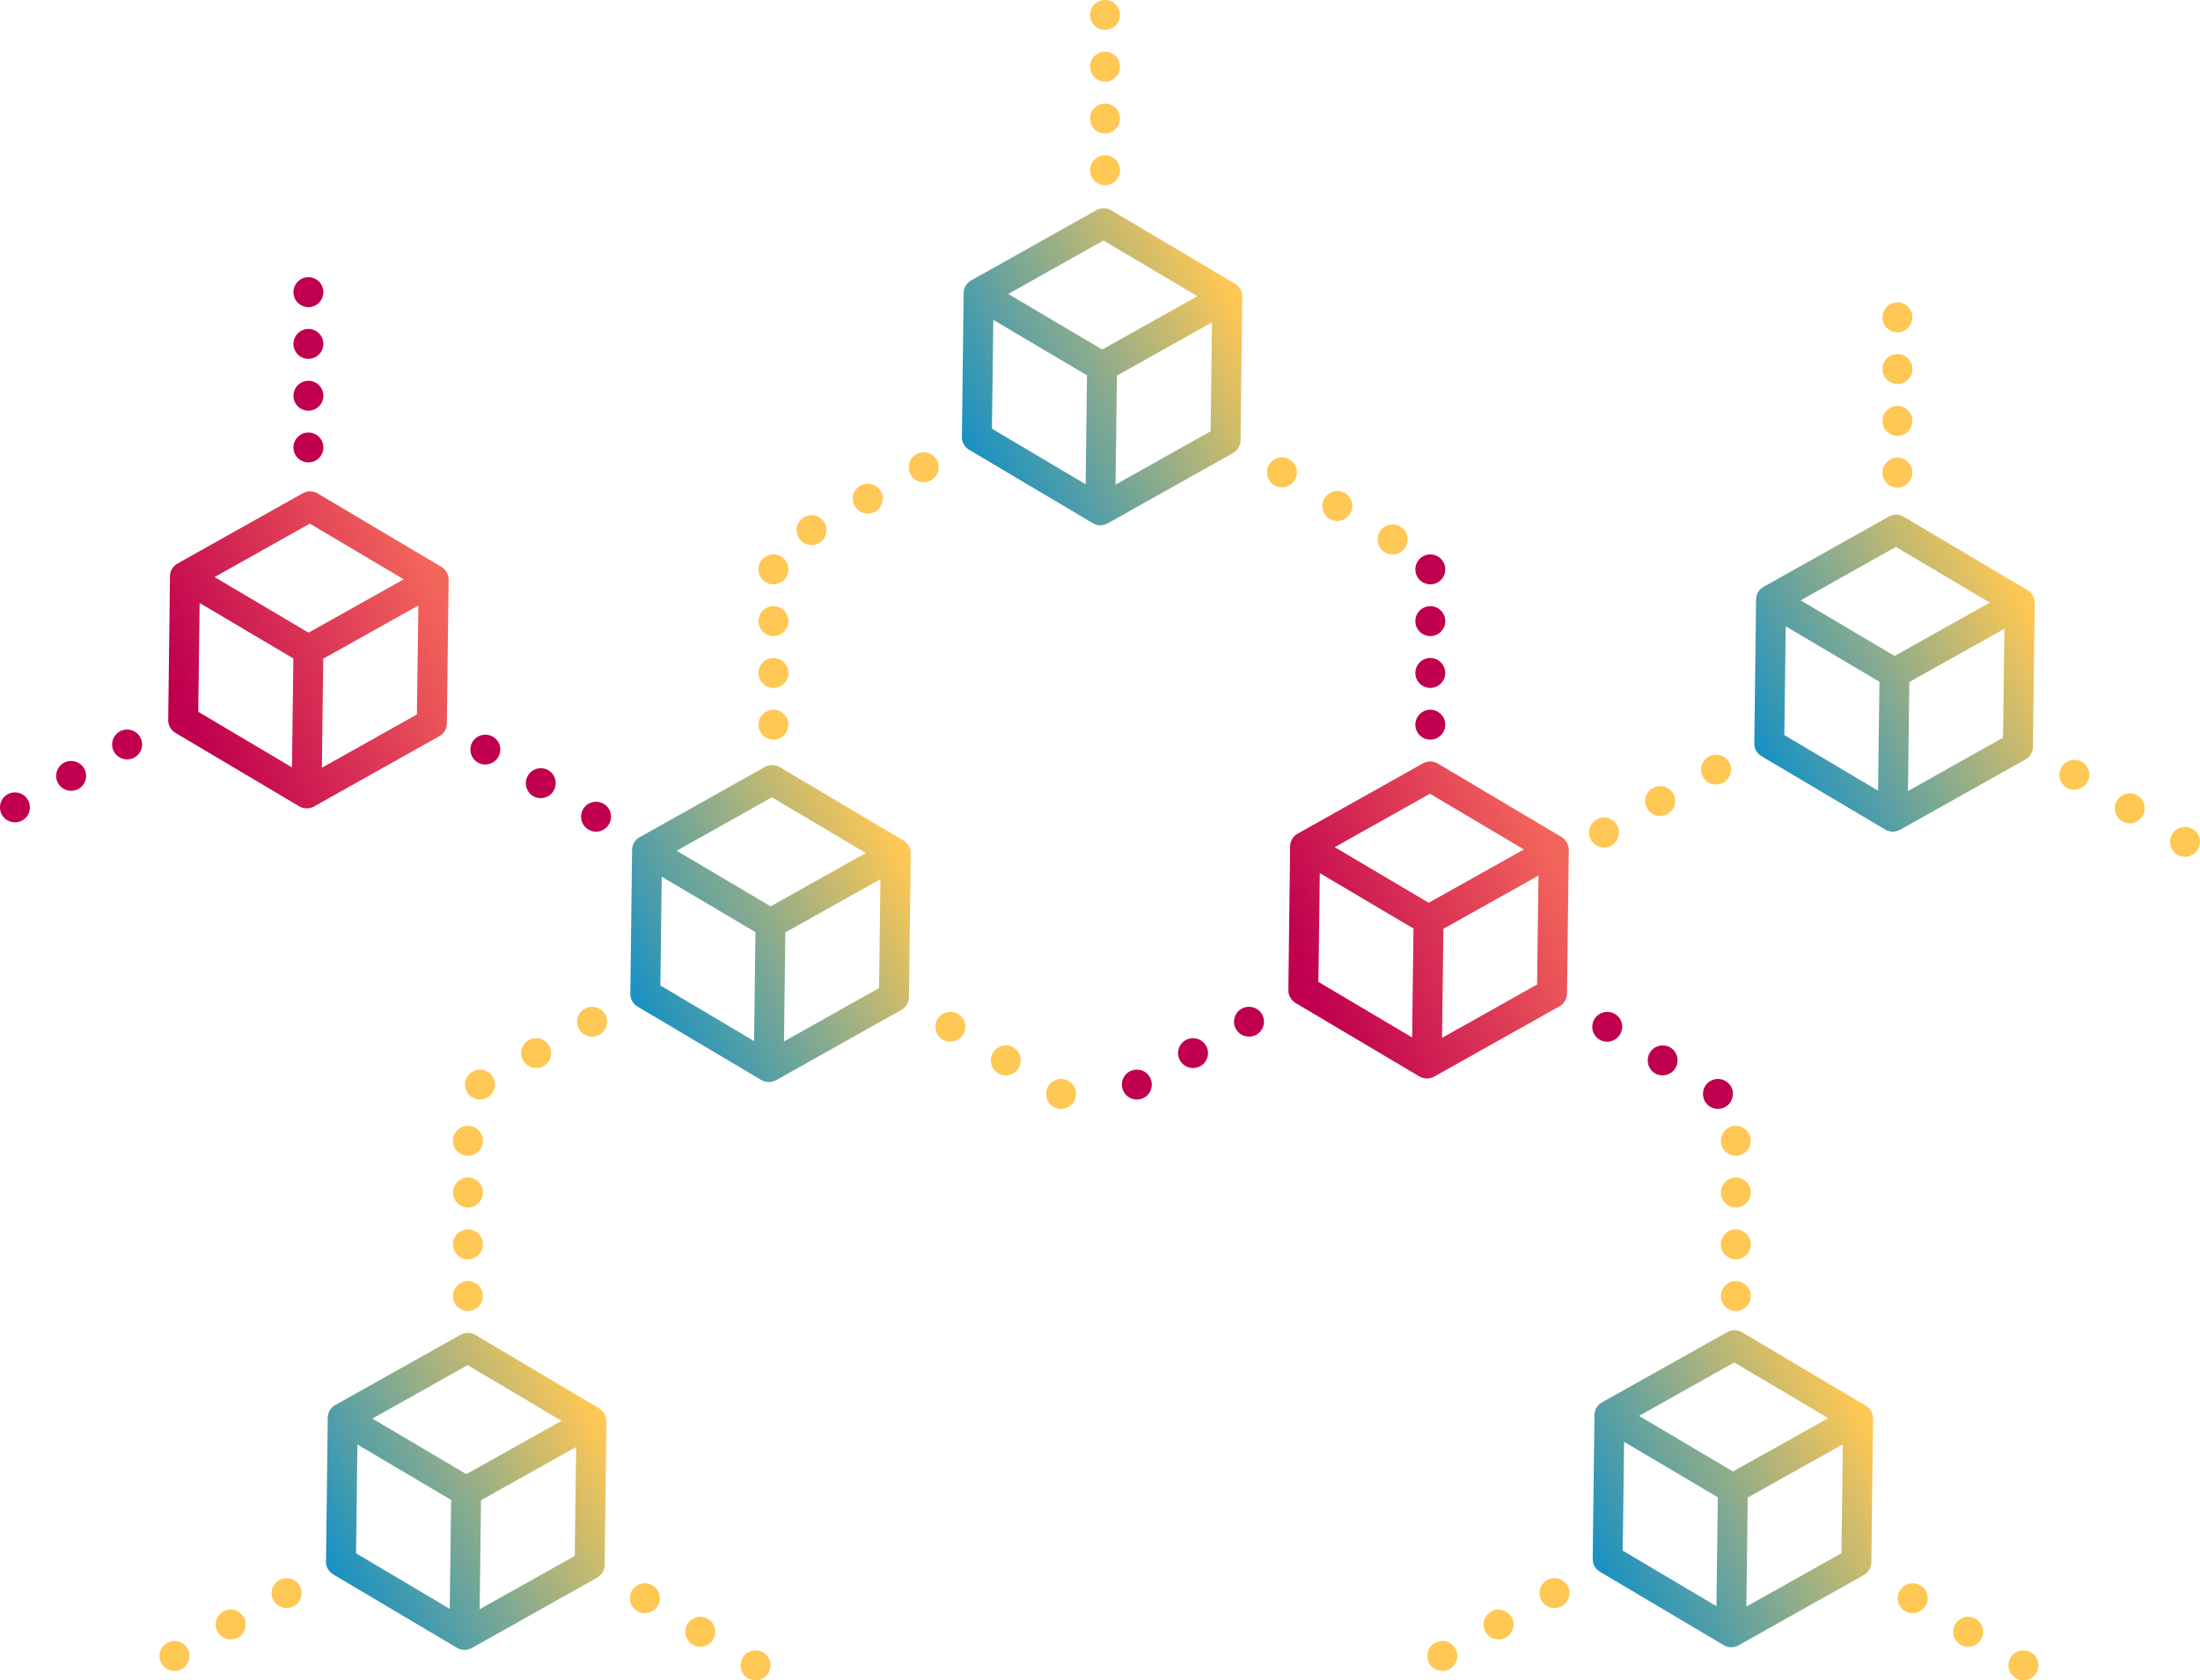 <svg xmlns="http://www.w3.org/2000/svg" style="isolation:isolate" viewBox="-70 -109.695 1170 893.561" width="1560" height="1191.415"><defs><clipPath id="a"><path d="M-70-109.695h1170v893.561H-70z"/></clipPath></defs><g clip-path="url(#a)"><path d="M439.549 429.566a8.023 8.023 0 00-10.935 2.65 8.024 8.024 0 002.651 10.935 7.847 7.847 0 004.109 1.127c2.717 0 5.302-1.392 6.826-3.844 2.319-3.711 1.126-8.615-2.651-10.868zm29.491 17.827c-3.777-2.253-8.615-1.06-10.935 2.717a8.024 8.024 0 002.651 10.935 7.86 7.86 0 004.109 1.127c2.717 0 5.302-1.392 6.826-3.844 2.253-3.778 1.061-8.682-2.651-10.935zm30.883 19.02a8.028 8.028 0 00-5.633-2.319 8.028 8.028 0 00-5.633 2.319 8.03 8.03 0 00-2.32 5.633c0 2.121.862 4.176 2.32 5.634a8.028 8.028 0 005.633 2.319c2.055 0 4.175-.861 5.633-2.319a8.031 8.031 0 002.32-5.634 7.502 7.502 0 00-2.32-5.633zm-258.927-39.697c-3.844 2.121-5.169 7.025-3.048 10.802 1.458 2.585 4.175 4.043 6.958 4.043 1.326 0 2.651-.331 3.91-.994 3.844-2.187 5.17-7.025 3.049-10.803-2.187-3.843-7.025-5.169-10.869-3.048zm-29.756 16.701c-3.844 2.12-5.17 7.024-3.049 10.802 1.458 2.585 4.175 4.043 6.959 4.043 1.325 0 2.651-.332 3.91-.994 3.844-2.187 5.169-7.025 3.048-10.803-2.253-3.844-7.091-5.169-10.868-3.048zm-25.979 15.706a8.029 8.029 0 00-5.633 2.32 8.029 8.029 0 00-2.32 5.633c0 2.121.862 4.175 2.32 5.633a8.029 8.029 0 005.633 2.32 8.03 8.03 0 005.633-2.32 8.028 8.028 0 002.319-5.633 8.028 8.028 0 00-2.319-5.633 8.03 8.03 0 00-5.633-2.32zm156.072-175.49c4.374 0 7.953-3.579 7.953-7.953 0-4.374-3.579-7.952-7.953-7.952-4.374 0-7.953 3.578-7.953 7.952a7.934 7.934 0 007.953 7.953zm0-27.503c4.374 0 7.953-3.579 7.953-7.953 0-4.374-3.579-7.952-7.953-7.952-4.374 0-7.953 3.578-7.953 7.952a7.934 7.934 0 007.953 7.953zm0-27.569c4.374 0 7.953-3.579 7.953-7.953 0-4.374-3.579-7.953-7.953-7.953-4.374 0-7.953 3.579-7.953 7.953a7.934 7.934 0 007.953 7.953zm0-27.504a8.028 8.028 0 005.633-2.319 8.03 8.03 0 002.32-5.633 8.029 8.029 0 00-2.32-5.633 8.029 8.029 0 00-5.633-2.32 8.029 8.029 0 00-5.633 2.32 8.029 8.029 0 00-2.32 5.633 8.03 8.03 0 002.32 5.633c1.524 1.458 3.512 2.319 5.633 2.319z" fill="#FFC754"/><linearGradient id="b" x1=".061" y1=".735" x2=".968" y2=".288" gradientTransform="matrix(149.116 0 0 168.573 615.183 295.256)" gradientUnits="userSpaceOnUse"><stop offset="2.174%" stop-color="#c0004f"/><stop offset="98.696%" stop-color="#f3665b"/></linearGradient><path d="M760.322 335.326l-65.676-38.968a7.935 7.935 0 00-7.953-.067l-66.538 37.312c-2.452 1.391-4.042 3.976-4.042 6.826l-.928 76.346c-.066 2.85 1.458 5.501 3.91 6.959l65.676 38.968c1.259.729 2.651 1.127 4.043 1.127 1.325 0 2.651-.332 3.91-.995l66.604-37.377c2.452-1.392 4.042-3.977 4.042-6.826l.928-76.347c0-2.849-1.524-5.5-3.976-6.958zm-79.328 106.699l-49.837-29.558.729-57.856 49.837 29.492-.729 57.922zm8.814-71.641l-49.97-29.558 50.633-28.43 49.969 29.623-50.632 28.365zm57.657 43.475l-50.566 28.365.729-57.989 50.566-28.298-.729 57.922z" fill="url(#b)"/><path d="M788.885 429.566a8.024 8.024 0 00-10.935 2.65 8.024 8.024 0 002.651 10.935 7.852 7.852 0 004.109 1.127c2.717 0 5.302-1.392 6.826-3.844 2.32-3.711 1.127-8.615-2.651-10.868zm29.492 17.827c-3.778-2.253-8.616-1.06-10.935 2.717a8.024 8.024 0 002.651 10.935 7.857 7.857 0 004.109 1.127c2.717 0 5.301-1.392 6.826-3.844 2.253-3.778 1.06-8.682-2.651-10.935zm30.883 19.02a8.03 8.03 0 00-5.633-2.319 8.03 8.03 0 00-5.634 2.319 8.03 8.03 0 00-2.319 5.633 8.03 8.03 0 002.319 5.634 8.03 8.03 0 005.634 2.319c2.054 0 4.175-.861 5.633-2.319a8.03 8.03 0 002.319-5.634 7.501 7.501 0 00-2.319-5.633zm-258.927-39.697c-3.844 2.121-5.17 7.025-3.049 10.802 1.458 2.585 4.175 4.043 6.959 4.043 1.325 0 2.651-.331 3.91-.994 3.844-2.187 5.169-7.025 3.048-10.803-2.187-3.843-7.025-5.169-10.868-3.048zm-29.757 16.701c-3.844 2.12-5.169 7.024-3.048 10.802 1.458 2.585 4.175 4.043 6.958 4.043 1.326 0 2.651-.332 3.91-.994 3.844-2.187 5.17-7.025 3.049-10.803-2.253-3.844-7.091-5.169-10.869-3.048zm-25.979 15.706a8.03 8.03 0 00-5.633 2.32 8.028 8.028 0 00-2.319 5.633c0 2.121.861 4.175 2.319 5.633a8.03 8.03 0 005.633 2.32 8.029 8.029 0 005.633-2.32 8.029 8.029 0 002.32-5.633 8.029 8.029 0 00-2.32-5.633 8.029 8.029 0 00-5.633-2.32zm156.072-175.49c4.374 0 7.953-3.579 7.953-7.953 0-4.374-3.579-7.952-7.953-7.952-4.374 0-7.952 3.578-7.952 7.952a7.933 7.933 0 007.952 7.953zm0-27.503c4.374 0 7.953-3.579 7.953-7.953 0-4.374-3.579-7.952-7.953-7.952-4.374 0-7.952 3.578-7.952 7.952a7.933 7.933 0 007.952 7.953zm0-27.569c4.374 0 7.953-3.579 7.953-7.953 0-4.374-3.579-7.953-7.953-7.953-4.374 0-7.952 3.579-7.952 7.953a7.933 7.933 0 007.952 7.953zm0-27.504a8.03 8.03 0 005.634-2.319 8.03 8.03 0 002.319-5.633 8.028 8.028 0 00-2.319-5.633 8.031 8.031 0 00-5.634-2.32 8.03 8.03 0 00-5.633 2.32 8.028 8.028 0 00-2.319 5.633 8.03 8.03 0 002.319 5.633c1.524 1.458 3.513 2.319 5.633 2.319z" fill="#C0004F"/><path d="M615.881 134.719a8.023 8.023 0 00-10.935 2.65 8.023 8.023 0 002.651 10.935 7.847 7.847 0 004.109 1.127c2.717 0 5.301-1.392 6.826-3.844 2.319-3.711 1.126-8.615-2.651-10.868zm29.491 17.827c-3.777-2.253-8.615-1.06-10.935 2.717a8.025 8.025 0 002.651 10.935 7.857 7.857 0 004.109 1.127c2.717 0 5.302-1.392 6.826-3.844 2.253-3.778 1.06-8.682-2.651-10.935zm30.883 19.02a8.028 8.028 0 00-5.633-2.319 8.028 8.028 0 00-5.633 2.319 8.03 8.03 0 00-2.32 5.633c0 2.121.862 4.175 2.32 5.633a8.029 8.029 0 005.633 2.32c2.054 0 4.175-.862 5.633-2.32a8.029 8.029 0 002.32-5.633 7.506 7.506 0 00-2.32-5.633zm-258.927-39.697c-3.844 2.121-5.169 7.025-3.049 10.802 1.458 2.585 4.175 4.043 6.959 4.043 1.325 0 2.651-.331 3.91-.994 3.844-2.187 5.169-7.025 3.049-10.803-2.187-3.843-7.025-5.169-10.869-3.048zm-29.757 16.701c-3.843 2.12-5.169 7.024-3.048 10.802 1.458 2.585 4.175 4.043 6.959 4.043 1.325 0 2.65-.332 3.91-.995 3.843-2.187 5.169-7.024 3.048-10.802-2.253-3.844-7.091-5.169-10.869-3.048zm-25.978 15.706a8.031 8.031 0 00-5.634 2.32 8.028 8.028 0 00-2.319 5.633c0 2.121.861 4.175 2.319 5.633a8.031 8.031 0 005.634 2.32 8.03 8.03 0 005.633-2.32 8.028 8.028 0 002.319-5.633 8.028 8.028 0 00-2.319-5.633 8.03 8.03 0 00-5.633-2.32zm156.072-175.49c4.374 0 7.952-3.579 7.952-7.953 0-4.374-3.578-7.952-7.952-7.952-4.374 0-7.953 3.578-7.953 7.952a7.934 7.934 0 007.953 7.953zm0-27.503c4.374 0 7.952-3.579 7.952-7.953 0-4.374-3.578-7.952-7.952-7.952-4.374 0-7.953 3.578-7.953 7.952a7.934 7.934 0 007.953 7.953zm0-27.569c4.374 0 7.952-3.579 7.952-7.953 0-4.374-3.578-7.953-7.952-7.953-4.374 0-7.953 3.579-7.953 7.953a7.934 7.934 0 007.953 7.953zm0-27.504a8.03 8.03 0 005.633-2.319 8.03 8.03 0 002.319-5.633 8.028 8.028 0 00-2.319-5.633 8.03 8.03 0 00-5.633-2.32 8.031 8.031 0 00-5.634 2.32 8.028 8.028 0 00-2.319 5.633 8.03 8.03 0 002.319 5.633c1.525 1.458 3.513 2.319 5.634 2.319zm433.69 827.223a8.024 8.024 0 00-10.935 2.651 8.023 8.023 0 002.651 10.935 7.855 7.855 0 004.108 1.126c2.718 0 5.302-1.391 6.827-3.843 2.319-3.712 1.126-8.616-2.651-10.869zm29.491 17.827c-3.778-2.253-8.615-1.06-10.935 2.717a8.024 8.024 0 002.651 10.935 7.847 7.847 0 004.109 1.127c2.717 0 5.302-1.392 6.826-3.844 2.253-3.777 1.06-8.682-2.651-10.935zm30.883 19.02a8.028 8.028 0 00-5.633-2.319 8.028 8.028 0 00-5.633 2.319 8.031 8.031 0 00-2.32 5.634 8.03 8.03 0 002.32 5.633 8.028 8.028 0 005.633 2.319c2.054 0 4.175-.861 5.633-2.319a8.03 8.03 0 002.32-5.633 7.506 7.506 0 00-2.32-5.634zm-258.927-39.697c-3.844 2.121-5.169 7.025-3.049 10.803 1.458 2.584 4.175 4.042 6.959 4.042 1.325 0 2.651-.331 3.91-.994 3.844-2.187 5.169-7.025 3.048-10.802-2.187-3.844-7.024-5.17-10.868-3.049zm-29.757 16.701c-3.843 2.121-5.169 7.025-3.048 10.802 1.458 2.585 4.175 4.043 6.958 4.043 1.326 0 2.651-.331 3.911-.994 3.843-2.187 5.169-7.025 3.048-10.803-2.253-3.843-7.091-5.169-10.869-3.048zm-25.979 15.706a8.03 8.03 0 00-5.633 2.32 8.028 8.028 0 00-2.319 5.633c0 2.121.861 4.175 2.319 5.633a8.03 8.03 0 005.633 2.32 8.031 8.031 0 005.634-2.32 8.028 8.028 0 002.319-5.633 8.028 8.028 0 00-2.319-5.633 8.031 8.031 0 00-5.634-2.32zM853.139 587.5c4.374 0 7.952-3.578 7.952-7.952 0-4.374-3.578-7.953-7.952-7.953-4.374 0-7.953 3.579-7.953 7.953a7.933 7.933 0 007.953 7.952zm0-27.503c4.374 0 7.952-3.578 7.952-7.952 0-4.374-3.578-7.953-7.952-7.953-4.374 0-7.953 3.579-7.953 7.953a7.933 7.933 0 007.953 7.952zm0-27.569c4.374 0 7.952-3.579 7.952-7.953 0-4.374-3.578-7.953-7.952-7.953-4.374 0-7.953 3.579-7.953 7.953a7.934 7.934 0 007.953 7.953zm0-27.503a8.03 8.03 0 005.633-2.32 8.028 8.028 0 002.319-5.633 8.028 8.028 0 00-2.319-5.633 8.03 8.03 0 00-5.633-2.32 8.031 8.031 0 00-5.634 2.32 8.028 8.028 0 00-2.319 5.633c0 2.121.861 4.175 2.319 5.633 1.525 1.458 3.513 2.32 5.634 2.32z" fill="#FFC754"/><linearGradient id="c" x1="-.017" y1=".906" x2="1.001" y2=".281" gradientTransform="matrix(149.116 0 0 168.573 103.377 599.123)" gradientUnits="userSpaceOnUse"><stop offset="0%" stop-color="#008bcf"/><stop offset="97.826%" stop-color="#ffc754"/></linearGradient><path d="M248.516 639.193l-65.676-38.968a7.933 7.933 0 00-7.953-.066L108.35 637.47c-2.453 1.392-4.043 3.976-4.043 6.826l-.928 76.346c-.066 2.85 1.458 5.501 3.91 6.959l65.676 38.968c1.26.729 2.651 1.127 4.043 1.127 1.326 0 2.651-.332 3.91-.994l66.604-37.378c2.452-1.392 4.043-3.976 4.043-6.826l.928-76.346a8.124 8.124 0 00-3.977-6.959zm-79.328 106.699l-49.837-29.557.729-57.857 49.837 29.492-.729 57.922zm8.814-71.641l-49.969-29.557 50.632-28.431 49.969 29.624-50.632 28.364zm57.657 43.475l-50.566 28.365.729-57.989 50.566-28.298-.729 57.922z" fill="url(#c)"/><linearGradient id="d" x1="-.017" y1=".906" x2="1.001" y2=".281" gradientTransform="matrix(149.116 0 0 168.573 265.219 297.161)" gradientUnits="userSpaceOnUse"><stop offset="0%" stop-color="#008bcf"/><stop offset="97.826%" stop-color="#ffc754"/></linearGradient><path d="M410.359 337.232l-65.677-38.969a7.93 7.93 0 00-7.952-.066l-66.538 37.312c-2.452 1.391-4.043 3.976-4.043 6.826l-.927 76.346c-.067 2.85 1.458 5.5 3.91 6.958l65.676 38.969c1.259.729 2.651 1.126 4.042 1.126 1.326 0 2.651-.331 3.911-.994l66.604-37.377c2.452-1.392 4.042-3.977 4.042-6.827l.928-76.346c0-2.849-1.524-5.5-3.976-6.958zM331.03 443.931l-49.837-29.558.729-57.856 49.837 29.491-.729 57.923zm8.815-71.641l-49.97-29.558 50.632-28.431 49.97 29.624-50.632 28.365zm57.657 43.475l-50.566 28.365.729-57.989 50.566-28.298-.729 57.922z" fill="url(#d)"/><path d="M277.08 733.433a8.024 8.024 0 00-10.935 2.651 8.023 8.023 0 002.651 10.935 7.855 7.855 0 004.109 1.126c2.717 0 5.301-1.391 6.826-3.843 2.319-3.712 1.126-8.616-2.651-10.869zm29.491 17.827c-3.777-2.253-8.615-1.06-10.935 2.717a8.024 8.024 0 002.651 10.935 7.847 7.847 0 004.109 1.127c2.717 0 5.302-1.392 6.826-3.844 2.253-3.777 1.06-8.682-2.651-10.935zm30.883 19.02a8.028 8.028 0 00-5.633-2.319 8.028 8.028 0 00-5.633 2.319 8.031 8.031 0 00-2.32 5.634 8.03 8.03 0 002.32 5.633 8.028 8.028 0 005.633 2.319c2.054 0 4.175-.861 5.633-2.319a8.03 8.03 0 002.32-5.633 7.506 7.506 0 00-2.32-5.634zM78.527 730.583c-3.844 2.121-5.169 7.025-3.049 10.803 1.458 2.584 4.176 4.042 6.959 4.042 1.325 0 2.651-.331 3.91-.994 3.844-2.187 5.169-7.025 3.049-10.802-2.187-3.844-7.025-5.17-10.869-3.049zM48.77 747.284c-3.843 2.121-5.169 7.025-3.048 10.802 1.458 2.585 4.175 4.043 6.959 4.043 1.325 0 2.65-.331 3.91-.994 3.843-2.187 5.169-7.025 3.048-10.803-2.253-3.843-7.091-5.169-10.869-3.048zM22.792 762.99a8.031 8.031 0 00-5.634 2.32 8.028 8.028 0 00-2.319 5.633c0 2.121.861 4.175 2.319 5.633a8.031 8.031 0 005.634 2.32 8.03 8.03 0 005.633-2.32 8.028 8.028 0 002.319-5.633 8.028 8.028 0 00-2.319-5.633 8.03 8.03 0 00-5.633-2.32zM178.864 587.5c4.374 0 7.952-3.578 7.952-7.952 0-4.374-3.578-7.953-7.952-7.953-4.374 0-7.953 3.579-7.953 7.953a7.933 7.933 0 007.953 7.952zm0-27.503c4.374 0 7.952-3.578 7.952-7.952 0-4.374-3.578-7.953-7.952-7.953-4.374 0-7.953 3.579-7.953 7.953a7.933 7.933 0 007.953 7.952zm0-27.569c4.374 0 7.952-3.579 7.952-7.953 0-4.374-3.578-7.953-7.952-7.953-4.374 0-7.953 3.579-7.953 7.953a7.934 7.934 0 007.953 7.953zm0-27.503a8.03 8.03 0 005.633-2.32 8.028 8.028 0 002.319-5.633 8.028 8.028 0 00-2.319-5.633 8.03 8.03 0 00-5.633-2.32 8.029 8.029 0 00-5.633 2.32 8.029 8.029 0 00-2.32 5.633c0 2.121.862 4.175 2.32 5.633 1.524 1.458 3.512 2.32 5.633 2.32z" fill="#FFC754"/><linearGradient id="e" x1=".061" y1=".735" x2=".968" y2=".288" gradientTransform="matrix(149.116 0 0 168.573 19.467 151.614)" gradientUnits="userSpaceOnUse"><stop offset="2.174%" stop-color="#c0004f"/><stop offset="98.696%" stop-color="#f3665b"/></linearGradient><path d="M164.606 191.684L98.93 152.716a7.933 7.933 0 00-7.953-.066L24.44 189.961c-2.453 1.392-4.043 3.976-4.043 6.826l-.928 76.346c-.066 2.85 1.458 5.501 3.91 6.959l65.676 38.968c1.26.729 2.651 1.127 4.043 1.127 1.325 0 2.651-.332 3.91-.994l66.604-37.378c2.452-1.392 4.043-3.976 4.043-6.826l.928-76.346a8.124 8.124 0 00-3.977-6.959zM85.278 298.383l-49.837-29.558.729-57.856 49.837 29.492-.729 57.922zm8.814-71.641l-49.969-29.557 50.632-28.431 49.969 29.624-50.632 28.364zm57.657 43.475l-50.566 28.365.729-57.989 50.566-28.298-.729 57.922z" fill="url(#e)"/><path d="M192.241 282.142a8.024 8.024 0 00-10.935 2.651 8.025 8.025 0 002.651 10.935 7.857 7.857 0 004.109 1.127c2.717 0 5.302-1.392 6.826-3.844 2.319-3.712 1.126-8.616-2.651-10.869zm29.491 17.827c-3.777-2.253-8.615-1.06-10.935 2.718a8.025 8.025 0 002.651 10.935 7.858 7.858 0 004.109 1.126c2.717 0 5.302-1.392 6.826-3.844 2.253-3.777 1.06-8.681-2.651-10.935zm30.883 19.021a8.029 8.029 0 00-5.633-2.32 8.029 8.029 0 00-5.633 2.32 8.029 8.029 0 00-2.32 5.633c0 2.121.862 4.175 2.32 5.633a8.029 8.029 0 005.633 2.32c2.055 0 4.175-.862 5.633-2.32a8.029 8.029 0 002.32-5.633 7.5 7.5 0 00-2.32-5.633zM-6.312 279.292c-3.844 2.121-5.169 7.025-3.049 10.803 1.458 2.584 4.176 4.042 6.959 4.042 1.326 0 2.651-.331 3.91-.994 3.844-2.187 5.169-7.025 3.049-10.802-2.187-3.844-7.025-5.169-10.869-3.049zm-29.756 16.701c-3.844 2.121-5.17 7.025-3.049 10.802 1.458 2.585 4.175 4.043 6.959 4.043 1.325 0 2.651-.331 3.91-.994 3.844-2.187 5.169-7.025 3.048-10.802-2.253-3.844-7.091-5.17-10.868-3.049zM-62.047 311.7a8.028 8.028 0 00-5.633 2.319 8.03 8.03 0 00-2.32 5.633c0 2.121.862 4.176 2.32 5.634a8.028 8.028 0 005.633 2.319 8.03 8.03 0 005.633-2.319 8.03 8.03 0 002.319-5.634 8.03 8.03 0 00-2.319-5.633 8.03 8.03 0 00-5.633-2.319zM94.025 136.21c4.374 0 7.953-3.579 7.953-7.953 0-4.374-3.579-7.953-7.953-7.953-4.374 0-7.953 3.579-7.953 7.953a7.934 7.934 0 007.953 7.953zm0-27.503c4.374 0 7.953-3.579 7.953-7.953 0-4.374-3.579-7.953-7.953-7.953-4.374 0-7.953 3.579-7.953 7.953a7.934 7.934 0 007.953 7.953zm0-27.57c4.374 0 7.953-3.579 7.953-7.953 0-4.374-3.579-7.952-7.953-7.952-4.374 0-7.953 3.578-7.953 7.952a7.934 7.934 0 007.953 7.953zm0-27.503a8.029 8.029 0 005.633-2.32 8.029 8.029 0 002.32-5.633 8.029 8.029 0 00-2.32-5.633 8.029 8.029 0 00-5.633-2.32 8.029 8.029 0 00-5.633 2.32 8.029 8.029 0 00-2.32 5.633c0 2.121.862 4.175 2.32 5.633 1.524 1.458 3.512 2.32 5.633 2.32z" fill="#C0004F"/><path d="M1037.303 295.524a8.024 8.024 0 00-10.935 2.651 8.023 8.023 0 002.65 10.935 7.862 7.862 0 004.109 1.127c2.718 0 5.302-1.392 6.826-3.844 2.32-3.711 1.127-8.616-2.65-10.869zm29.491 17.828c-3.778-2.254-8.616-1.061-10.935 2.717a8.024 8.024 0 002.651 10.935 7.855 7.855 0 004.109 1.126c2.717 0 5.301-1.391 6.826-3.843 2.253-3.778 1.06-8.682-2.651-10.935zm30.883 19.02a8.03 8.03 0 00-5.633-2.32 8.029 8.029 0 00-5.633 2.32 8.029 8.029 0 00-2.32 5.633c0 2.121.862 4.175 2.32 5.633a8.029 8.029 0 005.633 2.32c2.054 0 4.175-.862 5.633-2.32a8.028 8.028 0 002.319-5.633 7.5 7.5 0 00-2.319-5.633zM838.75 292.674c-3.844 2.121-5.17 7.025-3.049 10.803 1.458 2.585 4.175 4.043 6.959 4.043 1.325 0 2.651-.332 3.91-.995 3.844-2.187 5.169-7.024 3.048-10.802-2.187-3.844-7.025-5.169-10.868-3.049zm-29.757 16.701c-3.844 2.121-5.169 7.025-3.048 10.803 1.458 2.584 4.175 4.042 6.958 4.042 1.326 0 2.651-.331 3.91-.994 3.844-2.187 5.17-7.025 3.049-10.802-2.253-3.844-7.091-5.17-10.869-3.049zm-25.979 15.707a8.03 8.03 0 00-5.633 2.319 8.03 8.03 0 00-2.319 5.634 8.03 8.03 0 002.319 5.633 8.03 8.03 0 005.633 2.319 8.03 8.03 0 005.634-2.319 8.03 8.03 0 002.319-5.633 8.03 8.03 0 00-2.319-5.634 8.03 8.03 0 00-5.634-2.319zm156.072-175.49c4.374 0 7.953-3.579 7.953-7.953 0-4.374-3.579-7.953-7.953-7.953-4.374 0-7.952 3.579-7.952 7.953a7.933 7.933 0 007.952 7.953zm0-27.503c4.374 0 7.953-3.579 7.953-7.953 0-4.374-3.579-7.953-7.953-7.953-4.374 0-7.952 3.579-7.952 7.953a7.933 7.933 0 007.952 7.953zm0-27.57c4.374 0 7.953-3.578 7.953-7.952 0-4.374-3.579-7.953-7.953-7.953-4.374 0-7.952 3.579-7.952 7.953a7.933 7.933 0 007.952 7.952zm0-27.503a8.03 8.03 0 005.634-2.319 8.03 8.03 0 002.319-5.634 8.03 8.03 0 00-2.319-5.633 8.03 8.03 0 00-5.634-2.319 8.03 8.03 0 00-5.633 2.319 8.03 8.03 0 00-2.319 5.633 8.03 8.03 0 002.319 5.634c1.525 1.458 3.513 2.319 5.633 2.319z" fill="#FFC754"/><linearGradient id="f" x1="-.017" y1=".906" x2="1.001" y2=".281" gradientTransform="matrix(149.116 0 0 168.573 441.551 1.057)" gradientUnits="userSpaceOnUse"><stop offset="0%" stop-color="#008bcf"/><stop offset="97.826%" stop-color="#ffc754"/></linearGradient><path d="M586.69 41.127L521.014 2.159a7.93 7.93 0 00-7.952-.066l-66.538 37.311c-2.452 1.392-4.043 3.977-4.043 6.826l-.928 76.347c-.066 2.849 1.458 5.5 3.91 6.958l65.677 38.969c1.259.729 2.651 1.126 4.042 1.126 1.326 0 2.651-.331 3.91-.994l66.604-37.378c2.452-1.391 4.043-3.976 4.043-6.826l.928-76.346a8.122 8.122 0 00-3.977-6.959zm-79.328 106.699l-49.837-29.557.729-57.856 49.837 29.491-.729 57.922zm8.814-71.64l-49.969-29.558 50.632-28.431 49.97 29.624-50.633 28.365zm57.658 43.475l-50.567 28.364.481-38.229.248-19.759 50.567-28.299-.729 57.923z" fill="url(#f)"/><linearGradient id="g" x1="-.017" y1=".906" x2="1.001" y2=".281" gradientTransform="matrix(149.116 0 0 168.573 862.973 164.003)" gradientUnits="userSpaceOnUse"><stop offset="0%" stop-color="#008bcf"/><stop offset="97.826%" stop-color="#ffc754"/></linearGradient><path d="M1008.112 204.073l-65.676-38.968a7.935 7.935 0 00-7.953-.067l-66.537 37.312c-2.453 1.391-4.043 3.976-4.043 6.826l-.928 76.346c-.066 2.85 1.458 5.501 3.91 6.959l65.676 38.968c1.26.729 2.651 1.127 4.043 1.127 1.325 0 2.651-.332 3.91-.995l66.604-37.377c2.452-1.392 4.043-3.977 4.043-6.826l.928-76.347c0-2.849-1.525-5.5-3.977-6.958zm-79.328 106.699l-49.837-29.558.729-57.856 49.837 29.492-.729 57.922zm8.814-71.641l-49.969-29.558 50.632-28.43 49.969 29.623-50.632 28.365zm57.657 43.475l-50.566 28.365.729-57.989 50.566-28.298-.729 57.922z" fill="url(#g)"/><linearGradient id="h" x1="-.017" y1=".906" x2="1.001" y2=".281" gradientTransform="matrix(149.116 0 0 168.573 777.025 597.702)" gradientUnits="userSpaceOnUse"><stop offset="0%" stop-color="#008bcf"/><stop offset="97.826%" stop-color="#ffc754"/></linearGradient><path d="M922.164 637.772l-65.676-38.968c-2.452-1.458-5.5-1.458-7.953-.067l-66.537 37.312c-2.452 1.392-4.043 3.976-4.043 6.826l-.928 76.346c-.066 2.85 1.458 5.501 3.91 6.959l65.677 38.968c1.259.729 2.65 1.127 4.042 1.127 1.326 0 2.651-.332 3.91-.994l66.604-37.378c2.452-1.392 4.043-3.977 4.043-6.826l.928-76.346a8.124 8.124 0 00-3.977-6.959zm-79.328 106.699l-49.837-29.558.729-57.856 49.837 29.492-.729 57.922zm8.814-71.641l-49.969-29.557 50.632-28.431 49.97 29.624-50.633 28.364zm57.657 43.475l-50.566 28.365.729-57.989 50.566-28.298-.729 57.922z" fill="url(#h)"/></g></svg>
